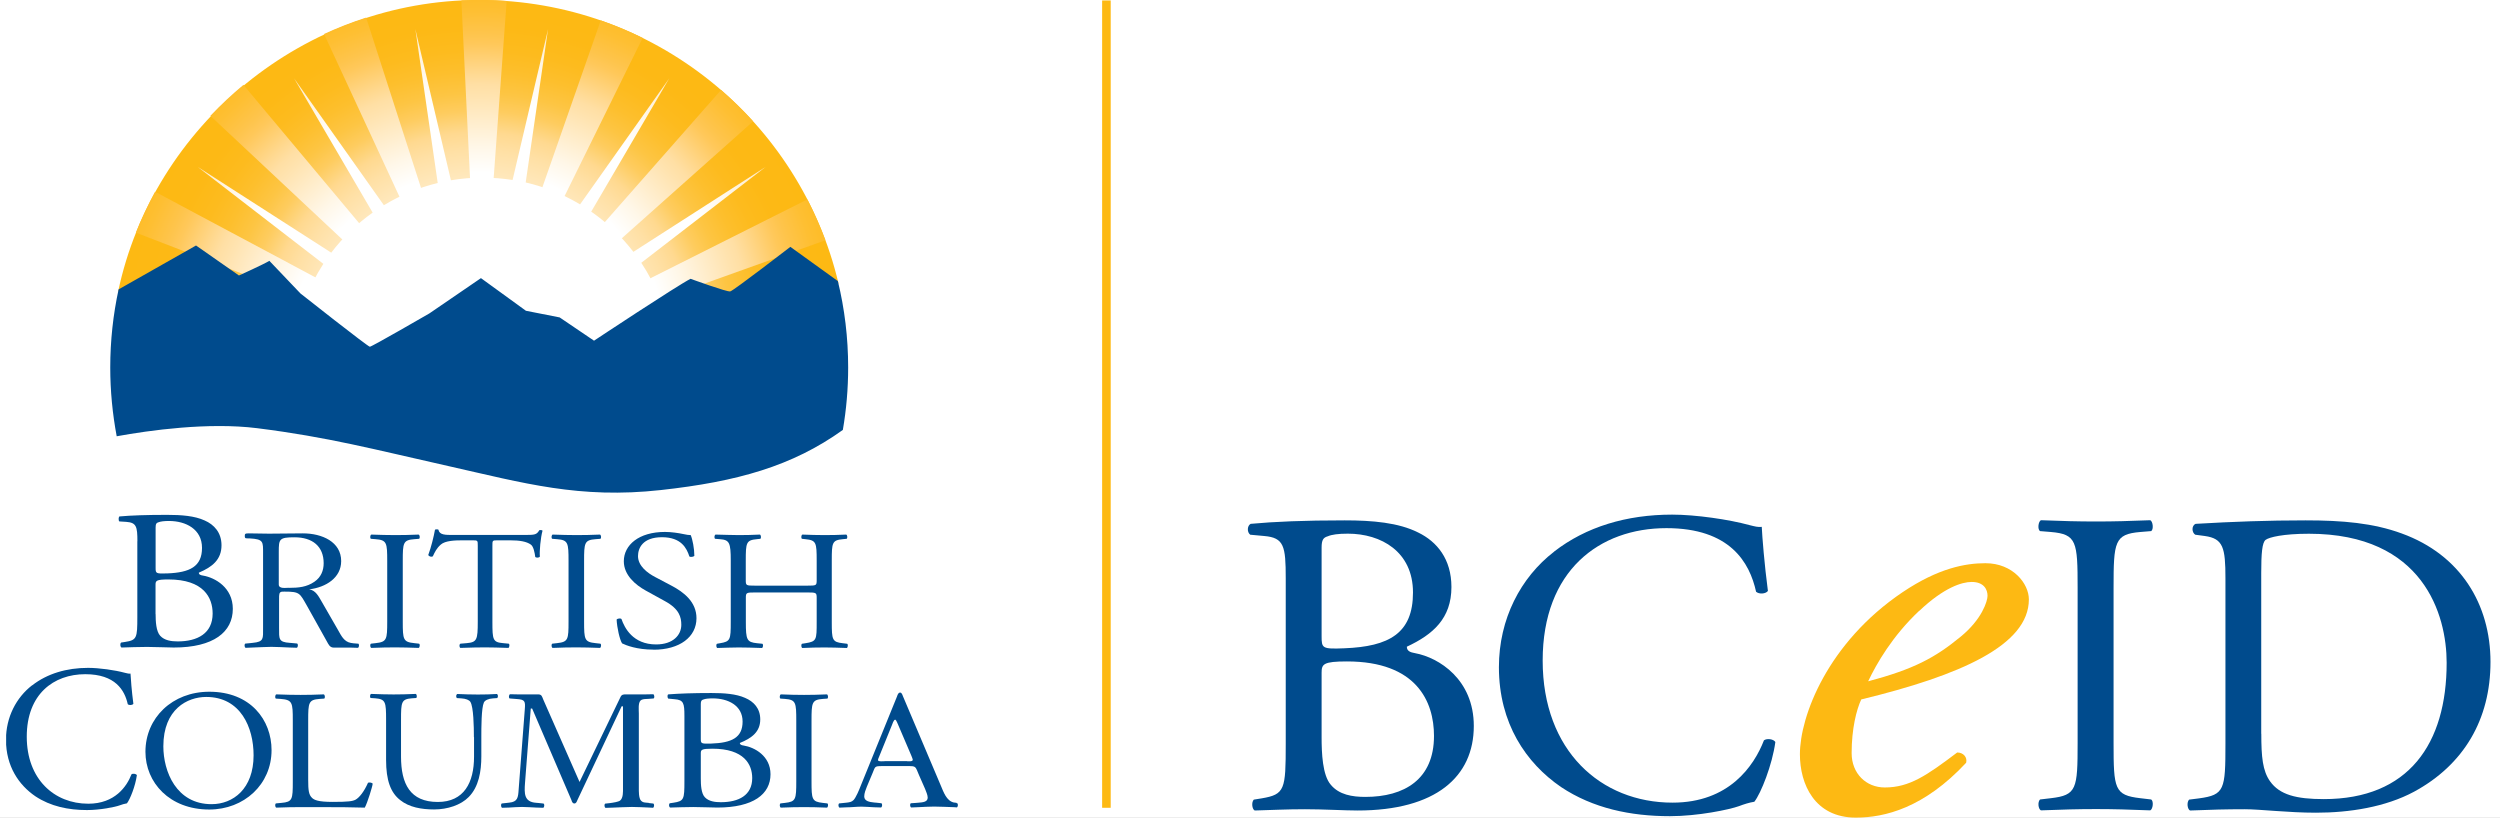 <svg width="159" height="52" viewBox="0 0 159 52" fill="none" xmlns="http://www.w3.org/2000/svg">
<rect width="159" height="52" fill="#1E1E1E"/>
<g id="Login">
<rect width="2382.39" height="811" transform="translate(-1139 -363)" fill="#C5C5C5"/>
<g id="Step 1 - Inner">
<rect width="1140" height="811" transform="translate(-227.61 -363)" fill="#F2F2F2"/>
<g id="Frame 1">
<g id="builder">
<rect width="356" height="330" transform="translate(-23.61 -24)" fill="white"/>
<g id="row">
<g id="input group">
<g id="label + select">
<g id="Program" clip-path="url(#clip0_606_29)">
<g id="Group">
<path id="Vector" d="M81.773 36.776C81.773 34.724 81.662 34.2 80.408 34.09L79.515 34.008C79.294 33.84 79.323 33.427 79.544 33.316C81.044 33.177 82.94 33.095 85.525 33.095C87.276 33.095 88.945 33.235 90.199 33.869C91.395 34.45 92.311 35.56 92.311 37.334C92.311 39.328 91.144 40.352 89.475 41.13C89.475 41.409 89.697 41.49 90.006 41.543C91.506 41.822 93.734 43.206 93.734 46.171C93.734 49.386 91.342 51.548 86.335 51.548C85.53 51.548 84.165 51.467 82.998 51.467C81.831 51.467 80.827 51.52 79.8 51.548C79.631 51.467 79.578 51.025 79.742 50.856L80.244 50.775C81.72 50.525 81.773 50.222 81.773 47.31V36.781V36.776ZM84.054 40.457C84.054 41.231 84.083 41.289 85.501 41.231C88.337 41.12 89.866 40.289 89.866 37.684C89.866 35.08 87.835 33.941 85.723 33.941C85.11 33.941 84.696 33.999 84.445 34.109C84.165 34.191 84.054 34.33 84.054 34.83V40.457ZM84.054 46.887C84.054 47.886 84.107 49.299 84.638 49.91C85.168 50.549 86.003 50.683 86.837 50.683C89.311 50.683 91.202 49.573 91.202 46.805C91.202 44.614 90.088 42.067 85.665 42.067C84.165 42.067 84.054 42.235 84.054 42.788V46.887Z" fill="#004B8D"/>
<path id="Vector_2" d="M98.837 35.085C100.868 33.504 103.453 32.73 106.347 32.73C107.847 32.73 109.965 33.038 111.272 33.398C111.605 33.48 111.802 33.537 112.048 33.509C112.077 34.148 112.217 35.892 112.439 37.584C112.299 37.776 111.884 37.805 111.687 37.636C111.272 35.753 110.018 33.59 105.985 33.59C101.731 33.59 98.114 36.276 98.114 42.014C98.114 47.752 101.813 51.048 106.376 51.048C109.965 51.048 111.551 48.723 112.188 47.084C112.381 46.945 112.801 47.002 112.912 47.194C112.719 48.636 111.995 50.462 111.576 50.991C111.243 51.044 110.905 51.154 110.601 51.27C109.989 51.491 107.987 51.909 106.207 51.909C103.704 51.909 101.312 51.409 99.281 50.054C97.058 48.531 95.331 46.008 95.331 42.432C95.331 39.357 96.72 36.723 98.837 35.09V35.085Z" fill="#004B8D"/>
<path id="Vector_3" d="M129.036 38.122C129.036 41.034 124.695 42.951 118.376 44.484C118.068 45.138 117.764 46.363 117.764 47.896C117.764 49.198 118.685 50.083 119.872 50.083C121.449 50.083 122.548 49.314 124.478 47.858C124.873 47.858 125.134 48.165 125.047 48.511C122.37 51.385 119.872 52 118.029 52C115.396 52 114.474 49.852 114.474 47.973C114.474 45.561 116.23 40.88 121.01 37.66C123.291 36.127 125.003 35.82 126.272 35.82C128.028 35.82 129.036 37.122 129.036 38.122ZM122.061 38.847C120.349 40.457 119.341 42.221 118.815 43.331C121.709 42.562 123.069 41.836 124.695 40.496C126.055 39.386 126.407 38.232 126.407 37.891C126.407 37.507 126.19 37.012 125.399 37.012C124.786 37.012 123.643 37.358 122.066 38.852L122.061 38.847Z" fill="#FDB913"/>
<path id="Vector_4" d="M132.137 37.382C132.137 34.446 132.079 33.975 130.439 33.835L129.745 33.778C129.576 33.667 129.634 33.167 129.803 33.086C131.192 33.139 132.137 33.167 133.309 33.167C134.481 33.167 135.369 33.139 136.758 33.086C136.927 33.167 136.98 33.667 136.816 33.778L136.121 33.835C134.481 33.975 134.423 34.446 134.423 37.382V47.247C134.423 50.184 134.476 50.573 136.121 50.765L136.816 50.847C136.984 50.957 136.927 51.457 136.758 51.539C135.369 51.486 134.423 51.457 133.309 51.457C132.142 51.457 131.197 51.486 129.803 51.539C129.634 51.457 129.581 51.015 129.745 50.847L130.439 50.765C132.079 50.573 132.137 50.184 132.137 47.247V37.382Z" fill="#004B8D"/>
<path id="Vector_5" d="M141.538 36.776C141.538 34.835 141.398 34.253 140.23 34.09L139.618 34.008C139.396 33.869 139.367 33.427 139.647 33.316C142.01 33.177 144.263 33.095 146.626 33.095C148.99 33.095 150.938 33.264 152.747 33.927C156.499 35.287 158.395 38.444 158.395 42.101C158.395 45.758 156.697 48.641 153.528 50.356C151.719 51.327 149.438 51.688 147.297 51.688C145.517 51.688 143.737 51.467 142.763 51.467C141.595 51.467 140.592 51.495 139.285 51.548C139.116 51.467 139.063 51.025 139.227 50.856L139.869 50.775C141.48 50.554 141.538 50.222 141.538 47.31V36.781V36.776ZM143.819 46.666C143.819 48.136 143.901 49.021 144.374 49.689C144.986 50.549 146.043 50.823 147.793 50.823C153.191 50.823 155.607 47.305 155.607 42.149C155.607 39.102 154.131 33.946 146.848 33.946C145.208 33.946 144.316 34.167 144.094 34.335C143.872 34.503 143.814 35.195 143.814 36.44V46.666H143.819Z" fill="#004B8D"/>
</g>
<g id="Group_2">
<path id="Vector_6" d="M70.641 0.029H70.096V51.375H70.641V0.029Z" fill="#FDB913"/>
<g id="Group_3">
<path id="Vector_7" d="M8.739 34.426C8.739 33.489 8.672 33.239 8.035 33.191L7.591 33.163C7.519 33.105 7.538 32.85 7.606 32.845C8.368 32.778 9.327 32.745 10.639 32.745C11.527 32.745 12.376 32.807 13.012 33.1C13.62 33.364 14.088 33.874 14.088 34.681C14.088 35.594 13.495 36.065 12.646 36.421C12.646 36.546 12.757 36.584 12.916 36.608C13.678 36.738 14.807 37.367 14.807 38.722C14.807 40.193 13.591 41.183 11.049 41.183C10.639 41.183 9.95 41.144 9.356 41.144C8.763 41.144 8.257 41.169 7.731 41.183C7.644 41.144 7.62 40.943 7.702 40.866L7.958 40.827C8.705 40.712 8.734 40.573 8.734 39.242V34.426H8.739ZM9.897 36.113C9.897 36.469 9.911 36.493 10.63 36.469C12.072 36.416 12.848 36.036 12.848 34.844C12.848 33.653 11.816 33.134 10.745 33.134C10.437 33.134 10.225 33.163 10.094 33.211C9.955 33.249 9.897 33.312 9.897 33.542V36.113ZM9.897 39.054C9.897 39.511 9.926 40.154 10.191 40.438C10.461 40.731 10.885 40.794 11.305 40.794C12.559 40.794 13.524 40.284 13.524 39.02C13.524 38.016 12.959 36.853 10.712 36.853C9.95 36.853 9.892 36.93 9.892 37.185V39.059L9.897 39.054Z" fill="#004B8D"/>
<path id="Vector_8" d="M24.627 35.676C24.627 34.527 24.603 34.345 23.889 34.292L23.59 34.268C23.517 34.225 23.542 34.028 23.614 33.999C24.217 34.018 24.627 34.032 25.133 34.032C25.64 34.032 26.026 34.023 26.628 33.999C26.701 34.032 26.725 34.225 26.653 34.268L26.349 34.292C25.635 34.345 25.616 34.527 25.616 35.676V39.53C25.616 40.678 25.64 40.832 26.349 40.904L26.653 40.938C26.725 40.981 26.701 41.173 26.628 41.207C26.026 41.188 25.616 41.173 25.133 41.173C24.651 41.173 24.217 41.183 23.614 41.207C23.542 41.173 23.517 41 23.59 40.938L23.889 40.904C24.603 40.827 24.627 40.673 24.627 39.53V35.676Z" fill="#004B8D"/>
<path id="Vector_9" d="M31.317 39.549C31.317 40.688 31.341 40.846 31.997 40.904L32.358 40.938C32.426 40.981 32.402 41.173 32.334 41.207C31.688 41.188 31.307 41.173 30.854 41.173C30.4 41.173 30.005 41.183 29.281 41.207C29.214 41.173 29.19 40.991 29.281 40.938L29.686 40.904C30.333 40.846 30.386 40.688 30.386 39.549V34.71C30.386 34.373 30.386 34.364 30.048 34.364H29.426C28.939 34.364 28.322 34.383 28.037 34.633C27.767 34.868 27.656 35.109 27.53 35.378C27.439 35.445 27.28 35.388 27.236 35.301C27.419 34.816 27.588 34.124 27.666 33.686C27.699 33.667 27.849 33.653 27.883 33.686C27.95 34.032 28.322 34.023 28.842 34.023H33.42C34.032 34.023 34.133 33.999 34.302 33.72C34.36 33.701 34.486 33.71 34.505 33.754C34.38 34.196 34.302 35.075 34.336 35.397C34.293 35.484 34.1 35.484 34.042 35.421C34.008 35.152 33.931 34.748 33.757 34.633C33.497 34.446 33.068 34.364 32.445 34.364H31.645C31.307 34.364 31.317 34.373 31.317 34.734V39.549Z" fill="#004B8D"/>
<path id="Vector_10" d="M36.159 35.676C36.159 34.527 36.135 34.345 35.426 34.292L35.122 34.268C35.05 34.225 35.074 34.028 35.146 33.999C35.749 34.018 36.159 34.032 36.666 34.032C37.172 34.032 37.558 34.023 38.161 33.999C38.233 34.032 38.257 34.225 38.185 34.268L37.881 34.292C37.167 34.345 37.148 34.527 37.148 35.676V39.53C37.148 40.678 37.172 40.832 37.881 40.904L38.185 40.938C38.257 40.981 38.233 41.173 38.161 41.207C37.558 41.188 37.148 41.173 36.666 41.173C36.159 41.173 35.749 41.183 35.146 41.207C35.074 41.173 35.05 41 35.122 40.938L35.426 40.904C36.14 40.827 36.159 40.673 36.159 39.53V35.676Z" fill="#004B8D"/>
<path id="Vector_11" d="M41.566 41.317C40.49 41.317 39.81 41.039 39.565 40.919C39.41 40.678 39.241 39.914 39.217 39.405C39.28 39.328 39.473 39.309 39.526 39.371C39.719 39.924 40.245 40.986 41.73 40.986C42.806 40.986 43.331 40.39 43.331 39.741C43.331 39.266 43.216 38.732 42.28 38.227L41.06 37.555C40.418 37.199 39.675 36.579 39.675 35.695C39.675 34.667 40.626 33.831 42.29 33.831C42.685 33.831 43.148 33.898 43.481 33.97C43.65 34.013 43.828 34.032 43.929 34.032C44.045 34.292 44.161 34.897 44.161 35.354C44.108 35.416 43.905 35.45 43.843 35.388C43.674 34.868 43.331 34.167 42.102 34.167C40.872 34.167 40.577 34.868 40.577 35.368C40.577 35.998 41.19 36.45 41.667 36.699L42.695 37.242C43.505 37.665 44.296 38.29 44.296 39.318C44.296 40.51 43.23 41.322 41.566 41.322V41.317Z" fill="#004B8D"/>
<path id="Vector_12" d="M48.02 37.68C47.46 37.68 47.436 37.699 47.436 38.026V39.554C47.436 40.693 47.494 40.842 48.15 40.909L48.487 40.943C48.555 40.986 48.536 41.178 48.463 41.212C47.831 41.193 47.436 41.178 46.978 41.178C46.476 41.178 46.076 41.202 45.622 41.212C45.55 41.178 45.531 41.005 45.598 40.943L45.796 40.909C46.452 40.798 46.476 40.693 46.476 39.554V35.657C46.476 34.518 46.394 34.335 45.786 34.292L45.483 34.268C45.41 34.225 45.434 34.028 45.507 33.999C46.081 34.008 46.476 34.032 46.978 34.032C47.431 34.032 47.831 34.023 48.333 33.999C48.401 34.032 48.425 34.225 48.357 34.268L48.135 34.292C47.455 34.354 47.431 34.518 47.431 35.657V36.901C47.431 37.238 47.455 37.247 48.015 37.247H51.357C51.917 37.247 51.941 37.238 51.941 36.901V35.657C51.941 34.518 51.917 34.359 51.227 34.292L51.005 34.268C50.938 34.225 50.957 34.028 51.029 33.999C51.569 34.018 51.965 34.032 52.443 34.032C52.92 34.032 53.296 34.023 53.822 33.999C53.894 34.032 53.914 34.225 53.846 34.268L53.6 34.292C52.92 34.354 52.901 34.518 52.901 35.657V39.554C52.901 40.693 52.925 40.832 53.6 40.909L53.88 40.943C53.947 40.986 53.928 41.178 53.856 41.212C53.296 41.193 52.896 41.178 52.443 41.178C51.965 41.178 51.541 41.188 51.029 41.212C50.957 41.178 50.938 41.005 51.005 40.943L51.227 40.909C51.941 40.798 51.941 40.693 51.941 39.554V38.026C51.941 37.699 51.917 37.68 51.357 37.68H48.015H48.02Z" fill="#004B8D"/>
<path id="Vector_13" d="M2.049 43.586C3.009 42.841 4.234 42.476 5.604 42.476C6.313 42.476 7.316 42.62 7.934 42.788C8.093 42.826 8.184 42.855 8.3 42.841C8.315 43.144 8.377 43.965 8.483 44.763C8.416 44.854 8.218 44.869 8.126 44.787C7.929 43.898 7.335 42.879 5.425 42.879C3.409 42.879 1.702 44.148 1.702 46.853C1.702 49.559 3.453 51.116 5.614 51.116C7.311 51.116 8.064 50.02 8.363 49.246C8.454 49.179 8.652 49.208 8.705 49.299C8.614 49.982 8.271 50.842 8.073 51.092C7.914 51.116 7.755 51.169 7.61 51.221C7.321 51.327 6.371 51.52 5.532 51.52C4.345 51.52 3.216 51.284 2.252 50.645C1.2 49.929 0.38 48.737 0.38 47.05C0.38 45.599 1.041 44.359 2.04 43.586H2.049Z" fill="#004B8D"/>
<path id="Vector_14" d="M9.25 47.814C9.25 45.652 10.963 43.994 13.312 43.994C15.945 43.994 17.271 45.801 17.271 47.709C17.271 49.895 15.516 51.486 13.312 51.486C10.779 51.486 9.25 49.766 9.25 47.814ZM16.128 48.04C16.128 46.253 15.294 44.326 13.114 44.326C11.927 44.326 10.389 45.094 10.389 47.464C10.389 49.064 11.209 51.145 13.456 51.145C14.826 51.145 16.128 50.169 16.128 48.035V48.04Z" fill="#004B8D"/>
<path id="Vector_15" d="M30.14 46.882C30.14 46.209 30.116 44.965 29.918 44.643C29.836 44.513 29.629 44.436 29.344 44.417L29.055 44.398C28.987 44.321 29.006 44.181 29.079 44.138C29.518 44.157 29.942 44.172 30.391 44.172C30.873 44.172 31.186 44.162 31.601 44.138C31.693 44.191 31.683 44.331 31.625 44.398L31.351 44.417C31.061 44.436 30.844 44.537 30.776 44.676C30.613 45.032 30.613 46.277 30.613 46.882V48.108C30.613 49.049 30.453 50.044 29.807 50.693C29.31 51.202 28.461 51.481 27.608 51.481C26.812 51.481 26.016 51.342 25.452 50.885C24.839 50.409 24.555 49.621 24.555 48.333V45.777C24.555 44.652 24.53 44.465 23.865 44.412L23.575 44.393C23.508 44.35 23.527 44.167 23.599 44.133C24.178 44.153 24.569 44.167 25.027 44.167C25.485 44.167 25.881 44.157 26.445 44.133C26.513 44.167 26.537 44.35 26.469 44.393L26.194 44.412C25.524 44.465 25.505 44.652 25.505 45.777V48.117C25.505 49.857 26.084 51.005 27.844 51.005C29.513 51.005 30.149 49.77 30.149 48.127V46.882H30.14Z" fill="#004B8D"/>
<path id="Vector_16" d="M43.529 45.532C43.529 44.724 43.476 44.513 42.907 44.47L42.497 44.431C42.449 44.388 42.425 44.172 42.511 44.162C43.201 44.109 44.065 44.076 45.246 44.076C46.047 44.076 46.814 44.129 47.383 44.383C47.933 44.614 48.352 45.051 48.352 45.753C48.352 46.541 47.817 46.945 47.055 47.252C47.055 47.363 47.156 47.396 47.296 47.416C47.986 47.526 49.004 48.074 49.004 49.242C49.004 50.51 47.909 51.361 45.618 51.361C45.246 51.361 44.624 51.327 44.089 51.327C43.553 51.327 43.095 51.351 42.622 51.361C42.545 51.327 42.521 51.154 42.598 51.087L42.83 51.053C43.505 50.952 43.529 50.832 43.529 49.689V45.532ZM44.571 46.983C44.571 47.291 44.585 47.31 45.232 47.291C46.529 47.247 47.229 46.921 47.229 45.892C47.229 44.864 46.298 44.417 45.333 44.417C45.053 44.417 44.86 44.441 44.749 44.484C44.624 44.518 44.571 44.571 44.571 44.768V46.988V46.983ZM44.571 49.52C44.571 49.914 44.595 50.472 44.836 50.712C45.077 50.962 45.459 51.02 45.844 51.02C46.978 51.02 47.841 50.582 47.841 49.487C47.841 48.622 47.33 47.617 45.309 47.617C44.624 47.617 44.571 47.685 44.571 47.901V49.52Z" fill="#004B8D"/>
<path id="Vector_17" d="M22.784 40.938L22.48 40.914C22.418 40.909 22.365 40.899 22.317 40.89C21.873 40.813 21.699 40.419 21.492 40.058L20.45 38.247C20.271 37.944 20.078 37.54 19.664 37.483C20.735 37.353 21.699 36.743 21.699 35.685C21.699 34.465 20.488 33.922 19.263 33.922C18.53 33.922 17.86 33.941 17.112 33.941C16.702 33.941 16.21 33.922 15.8 33.922C15.574 33.922 15.569 33.97 15.569 34.095C15.569 34.282 15.651 34.229 15.892 34.244C16.765 34.292 16.731 34.455 16.731 35.195V39.938C16.731 40.616 16.789 40.818 16.075 40.885C16.075 40.885 15.964 40.895 15.902 40.904L15.598 40.933C15.525 40.995 15.55 41.173 15.622 41.202C15.781 41.197 16.07 41.183 16.07 41.183C16.466 41.173 16.861 41.14 17.257 41.14C17.652 41.14 18.038 41.169 18.429 41.183C18.569 41.183 18.714 41.193 18.878 41.197C18.95 41.164 18.974 40.991 18.902 40.928L18.598 40.899C18.535 40.89 18.429 40.885 18.429 40.885C17.706 40.837 17.749 40.635 17.749 39.938V38.151C17.749 38.045 17.734 37.766 17.812 37.684C17.874 37.617 17.99 37.627 18.096 37.627C19.075 37.627 19.061 37.723 19.524 38.53L20.788 40.794C20.889 40.967 20.966 41.188 21.227 41.188H22.321C22.461 41.188 22.606 41.197 22.765 41.202C22.837 41.169 22.861 40.995 22.789 40.933L22.784 40.938ZM18.386 37.382C18.169 37.382 17.73 37.464 17.73 37.175V35.099C17.73 34.287 17.754 34.172 18.733 34.172C19.881 34.172 20.585 34.753 20.585 35.82C20.585 36.286 20.416 36.714 19.992 37.002C19.505 37.339 18.974 37.387 18.381 37.387L18.386 37.382Z" fill="#004B8D"/>
<g id="Group_4">
<path id="Vector_18" d="M18.622 45.815C18.622 44.681 18.598 44.508 17.845 44.451L17.546 44.431C17.474 44.388 17.498 44.191 17.57 44.162C18.241 44.186 18.646 44.196 19.123 44.196C19.601 44.196 19.997 44.186 20.595 44.162C20.667 44.196 20.691 44.388 20.619 44.431L20.329 44.451C19.625 44.504 19.601 44.676 19.601 45.815V49.583C19.601 50.265 19.635 50.549 19.852 50.751C19.982 50.871 20.209 51.001 21.154 51.001C22.172 51.001 22.423 50.957 22.611 50.861C22.852 50.731 23.161 50.342 23.402 49.789C23.474 49.737 23.701 49.78 23.701 49.852C23.701 49.972 23.368 51.072 23.199 51.366C22.591 51.342 21.453 51.332 20.223 51.332H19.123C18.622 51.332 18.241 51.342 17.57 51.366C17.498 51.332 17.474 51.159 17.546 51.097L17.903 51.063C18.598 51.001 18.622 50.847 18.622 49.713V45.815Z" fill="#004B8D"/>
<path id="Vector_19" d="M50.643 45.835C50.643 44.686 50.619 44.504 49.93 44.451L49.635 44.431C49.563 44.388 49.587 44.191 49.66 44.162C50.248 44.186 50.643 44.196 51.14 44.196C51.637 44.196 52.008 44.186 52.597 44.162C52.669 44.196 52.688 44.388 52.621 44.431L52.327 44.451C51.632 44.504 51.613 44.691 51.613 45.835V49.689C51.613 50.837 51.637 50.986 52.327 51.063L52.621 51.097C52.693 51.14 52.669 51.332 52.597 51.366C52.008 51.342 51.613 51.332 51.14 51.332C50.648 51.332 50.248 51.342 49.66 51.366C49.587 51.332 49.568 51.159 49.635 51.097L49.93 51.063C50.619 50.986 50.643 50.837 50.643 49.689V45.835Z" fill="#004B8D"/>
<path id="Vector_20" d="M41.267 51.063C41.209 51.058 41.093 51.048 41.093 51.048C40.968 51.039 40.857 51.02 40.77 50.924C40.616 50.765 40.63 50.304 40.63 50.121V45.378C40.63 45.171 40.577 44.724 40.732 44.561C40.809 44.475 40.968 44.46 41.108 44.455C41.195 44.451 41.195 44.451 41.272 44.446L41.571 44.422C41.643 44.379 41.619 44.181 41.547 44.153C41.388 44.157 41.238 44.153 41.098 44.162H39.815C39.675 44.162 39.55 44.162 39.473 44.311L36.859 49.732L34.553 44.494C34.476 44.311 34.461 44.162 34.225 44.162H32.889C32.749 44.162 32.595 44.162 32.436 44.153C32.363 44.186 32.339 44.379 32.412 44.422L32.715 44.446C32.778 44.446 32.889 44.46 32.889 44.46C33.391 44.494 33.42 44.604 33.376 45.128L32.986 50.217C32.952 50.727 32.923 50.996 32.387 51.048C32.387 51.048 32.272 51.063 32.214 51.068L31.91 51.101C31.838 51.169 31.862 51.342 31.934 51.375C32.093 51.37 32.378 51.361 32.378 51.361C32.648 51.346 32.928 51.322 33.203 51.322C33.502 51.322 33.801 51.351 34.1 51.361C34.24 51.361 34.384 51.37 34.548 51.375C34.621 51.342 34.645 51.169 34.572 51.106L34.269 51.072C34.191 51.068 34.1 51.058 34.1 51.058C33.323 51.005 33.342 50.462 33.391 49.794L33.757 45.061H33.844L36.343 50.885C36.367 50.967 36.405 51.101 36.531 51.101C36.646 51.101 36.685 50.976 36.719 50.895L39.535 44.922H39.622V50.126C39.622 50.333 39.646 50.755 39.434 50.919C39.323 51.001 38.957 51.053 38.957 51.053C38.908 51.063 38.855 51.068 38.793 51.077L38.489 51.111C38.416 51.173 38.441 51.346 38.513 51.38C38.672 51.375 38.952 51.366 38.952 51.366C39.362 51.356 39.777 51.322 40.191 51.322C40.49 51.322 41.074 51.351 41.074 51.351C41.214 51.351 41.373 51.37 41.532 51.375C41.605 51.342 41.629 51.169 41.556 51.106L41.253 51.072L41.267 51.063Z" fill="#004B8D"/>
<path id="Vector_21" d="M60.864 51.092L60.825 51.058C60.767 51.053 60.71 51.044 60.661 51.039C60.194 50.933 60.01 50.371 59.837 49.967L57.42 44.263C57.396 44.196 57.348 44.047 57.251 44.047C57.121 44.047 57.083 44.206 57.049 44.297L54.738 49.986C54.656 50.203 54.439 50.727 54.285 50.885C54.164 51.01 54.01 51.029 53.846 51.048C53.846 51.048 53.716 51.063 53.653 51.068L53.369 51.097C53.296 51.159 53.32 51.332 53.393 51.366C53.552 51.361 53.841 51.346 53.841 51.346C54.16 51.346 54.473 51.303 54.791 51.303C55.057 51.303 55.322 51.332 55.587 51.342C55.587 51.342 55.872 51.351 56.036 51.356C56.108 51.322 56.132 51.149 56.06 51.087L55.756 51.053C55.698 51.048 55.592 51.039 55.592 51.039C55.312 51.01 54.965 50.957 54.965 50.654C54.965 50.448 55.062 50.212 55.134 50.03L55.491 49.179C55.669 48.771 55.597 48.723 56.079 48.723H57.709C58.283 48.723 58.202 48.723 58.452 49.304L58.833 50.169C58.891 50.318 59.002 50.568 59.002 50.727C59.002 51.01 58.689 51.029 58.399 51.053C58.399 51.053 58.303 51.063 58.216 51.068L57.926 51.087C57.854 51.149 57.878 51.322 57.951 51.356C58.11 51.351 58.399 51.337 58.399 51.337C58.742 51.322 59.084 51.298 59.412 51.298C59.832 51.298 60.251 51.327 60.671 51.337C60.806 51.337 60.69 51.346 60.854 51.351C60.927 51.318 60.951 51.145 60.878 51.082L60.864 51.092ZM57.695 48.41H56.282C56.234 48.41 55.838 48.458 55.838 48.343C55.838 48.309 55.862 48.242 55.877 48.209L56.726 46.118C56.75 46.06 56.837 45.772 56.933 45.772C57.005 45.772 57.102 46.07 57.131 46.118L57.965 48.069C57.965 48.069 58.052 48.276 58.052 48.324C58.052 48.449 57.767 48.415 57.695 48.415V48.41Z" fill="#004B8D"/>
</g>
</g>
<g id="Group_5">
<path id="Vector_22" d="M53.33 18.035C50.899 7.698 41.59 0 30.477 0C19.365 0 9.742 7.958 7.509 18.559L12.467 15.748L15.197 17.655C15.197 17.655 16.794 16.934 17.131 16.723L19.109 18.799C19.109 18.799 23.397 22.187 23.522 22.187C23.648 22.187 27.309 20.073 27.309 20.073L30.588 17.828L33.449 19.904L35.595 20.327L37.78 21.807C37.78 21.807 43.076 18.294 43.92 17.872C43.92 17.872 46.23 18.717 46.442 18.674C46.655 18.631 50.267 15.839 50.267 15.839L53.325 18.044L53.33 18.035Z" fill="url(#paint0_radial_606_29)"/>
<path id="Vector_23" d="M9.067 13.796C9.067 13.796 9.086 13.753 9.096 13.729C9.086 13.753 9.077 13.773 9.067 13.796Z" fill="url(#paint1_radial_606_29)"/>
<path id="Vector_24" d="M9.318 13.254C9.318 13.254 9.328 13.229 9.337 13.215C9.332 13.225 9.328 13.239 9.318 13.254Z" fill="url(#paint2_radial_606_29)"/>
<path id="Vector_25" d="M9.096 13.729C9.168 13.571 9.246 13.412 9.318 13.254C9.241 13.412 9.168 13.571 9.096 13.729Z" fill="url(#paint3_radial_606_29)"/>
<path id="Vector_26" d="M30.704 11.413C30.931 11.413 31.167 11.418 31.389 11.432L32.224 0.062C31.645 0.019 31.066 0 30.477 0C30.096 0 29.72 0.01 29.344 0.029L29.899 11.442C30.164 11.423 30.434 11.413 30.704 11.413Z" fill="url(#paint4_radial_606_29)"/>
<path id="Vector_27" d="M26.812 12.062L23.286 1.12C22.37 1.413 21.472 1.764 20.609 2.162L25.456 12.619C25.89 12.408 26.349 12.22 26.812 12.066V12.062Z" fill="url(#paint5_radial_606_29)"/>
<path id="Vector_28" d="M22.919 14.287L15.482 5.397C14.744 6.012 14.04 6.67 13.379 7.367L21.858 15.31C22.186 14.95 22.548 14.604 22.915 14.287H22.919Z" fill="url(#paint6_radial_606_29)"/>
<path id="Vector_29" d="M20.16 17.694L9.863 12.196C9.472 12.893 8.908 14.09 8.643 14.796L19.567 19.015C19.741 18.564 19.939 18.117 20.16 17.694Z" fill="url(#paint7_radial_606_29)"/>
<path id="Vector_30" d="M35.855 12.576L40.872 2.412C40.013 1.989 39.126 1.615 38.209 1.297L34.462 12.009C34.934 12.168 35.412 12.36 35.855 12.571V12.576Z" fill="url(#paint8_radial_606_29)"/>
<path id="Vector_31" d="M39.463 15.229L47.899 7.718C47.262 7.011 46.578 6.348 45.859 5.723L38.397 14.205C38.773 14.522 39.13 14.868 39.463 15.229Z" fill="url(#paint9_radial_606_29)"/>
<path id="Vector_32" d="M41.87 19.087L52.496 15.281C52.163 14.388 51.782 13.523 51.348 12.682L41.267 17.747C41.494 18.179 41.696 18.621 41.87 19.082V19.087Z" fill="url(#paint10_radial_606_29)"/>
<path id="Vector_33" d="M27.309 20.063L30.588 17.819L33.449 19.895L35.595 20.317L37.78 21.798C37.78 21.798 40.163 20.217 41.986 19.049C41.672 18.222 41.267 17.439 40.785 16.713L48.7 10.611L40.283 16.017C39.526 15.036 38.624 14.171 37.601 13.46L42.565 4.983L36.892 12.999C35.836 12.369 34.674 11.893 33.434 11.605L34.857 1.85L32.6 11.447C31.982 11.351 31.346 11.298 30.699 11.298C30.01 11.298 29.334 11.355 28.678 11.466L26.416 1.85L27.839 11.639C26.614 11.937 25.461 12.417 24.415 13.052L18.704 4.983L23.701 13.523C22.698 14.234 21.81 15.094 21.067 16.07L12.569 10.611L20.566 16.781C20.108 17.487 19.717 18.246 19.413 19.044C20.402 19.823 23.411 22.187 23.513 22.187C23.638 22.187 27.299 20.073 27.299 20.073L27.309 20.063Z" fill="url(#paint11_radial_606_29)"/>
<path id="Vector_34" d="M53.287 17.876L50.267 15.7C50.267 15.7 46.65 18.491 46.442 18.535C46.235 18.578 43.92 17.732 43.92 17.732C43.076 18.155 37.78 21.668 37.78 21.668L35.595 20.188L33.449 19.765L30.588 17.689L27.309 19.933C27.309 19.933 23.648 22.052 23.522 22.052C23.397 22.052 19.109 18.664 19.109 18.664L17.131 16.588C16.794 16.8 15.197 17.521 15.197 17.521L12.467 15.613L7.543 18.405C7.196 20.005 7.012 21.668 7.012 23.374C7.012 24.868 7.157 26.329 7.422 27.747C9.482 27.372 13.244 26.843 16.355 27.233C20.898 27.805 23.735 28.569 28.529 29.645C33.323 30.726 36.854 31.74 42.024 31.168C46.867 30.635 50.383 29.655 53.605 27.343C53.827 26.05 53.943 24.729 53.943 23.374C53.943 21.476 53.716 19.635 53.287 17.872V17.876Z" fill="#004B8D"/>
</g>
</g>
</g>
</g>
</g>
</g>
</g>
</g>
</g>
</g>
<defs>
<radialGradient id="paint0_radial_606_29" cx="0" cy="0" r="1" gradientUnits="userSpaceOnUse" gradientTransform="translate(30.42 22.115) scale(22.91 22.826)">
<stop stop-color="white"/>
<stop offset="0.13" stop-color="#FFFDFB"/>
<stop offset="0.24" stop-color="#FFFAF0"/>
<stop offset="0.34" stop-color="#FFF3DE"/>
<stop offset="0.45" stop-color="#FFEBC5"/>
<stop offset="0.55" stop-color="#FFE0A5"/>
<stop offset="0.6" stop-color="#FFD990"/>
<stop offset="0.62" stop-color="#FED580"/>
<stop offset="0.66" stop-color="#FECC5F"/>
<stop offset="0.71" stop-color="#FDC543"/>
<stop offset="0.77" stop-color="#FDBF2D"/>
<stop offset="0.83" stop-color="#FDBB1E"/>
<stop offset="0.9" stop-color="#FDB915"/>
<stop offset="1" stop-color="#FDB913"/>
</radialGradient>
<radialGradient id="paint1_radial_606_29" cx="0" cy="0" r="1" gradientUnits="userSpaceOnUse" gradientTransform="translate(30.089 23.527) scale(33.743 33.407)">
<stop offset="0.53" stop-color="white"/>
<stop offset="0.6" stop-color="#FFF7E8"/>
<stop offset="0.74" stop-color="#FFE3AF"/>
<stop offset="0.77" stop-color="#FFDFA4"/>
<stop offset="0.8" stop-color="#FFD991"/>
<stop offset="0.87" stop-color="#FFCA61"/>
<stop offset="0.88" stop-color="#FFC85A"/>
<stop offset="0.91" stop-color="#FEC44B"/>
<stop offset="0.97" stop-color="#FEBF32"/>
<stop offset="1" stop-color="#FEBD2A"/>
</radialGradient>
<radialGradient id="paint2_radial_606_29" cx="0" cy="0" r="1" gradientUnits="userSpaceOnUse" gradientTransform="translate(31.062 23.427) scale(34.966 34.619)">
<stop offset="0.53" stop-color="white"/>
<stop offset="0.6" stop-color="#FFF7E8"/>
<stop offset="0.74" stop-color="#FFE3AF"/>
<stop offset="0.77" stop-color="#FFDFA4"/>
<stop offset="0.8" stop-color="#FFD991"/>
<stop offset="0.87" stop-color="#FFCA61"/>
<stop offset="0.88" stop-color="#FFC85A"/>
<stop offset="0.91" stop-color="#FEC44B"/>
<stop offset="0.97" stop-color="#FEBF32"/>
<stop offset="1" stop-color="#FEBD2A"/>
</radialGradient>
<radialGradient id="paint3_radial_606_29" cx="0" cy="0" r="1" gradientUnits="userSpaceOnUse" gradientTransform="translate(31.32 24.482) rotate(-65.921) scale(35.154 38.726)">
<stop offset="0.53" stop-color="white"/>
<stop offset="0.6" stop-color="#FFF7E8"/>
<stop offset="0.74" stop-color="#FFE3AF"/>
<stop offset="0.77" stop-color="#FFDFA4"/>
<stop offset="0.8" stop-color="#FFD991"/>
<stop offset="0.87" stop-color="#FFCA61"/>
<stop offset="0.88" stop-color="#FFC85A"/>
<stop offset="0.91" stop-color="#FEC44B"/>
<stop offset="0.97" stop-color="#FEBF32"/>
<stop offset="1" stop-color="#FEBD2A"/>
</radialGradient>
<radialGradient id="paint4_radial_606_29" cx="0" cy="0" r="1" gradientUnits="userSpaceOnUse" gradientTransform="translate(30.472 23.374) scale(21.362 23.388)">
<stop offset="0.53" stop-color="white"/>
<stop offset="0.6" stop-color="#FFF7E8"/>
<stop offset="0.74" stop-color="#FFE3AF"/>
<stop offset="0.77" stop-color="#FFDFA4"/>
<stop offset="0.8" stop-color="#FFD991"/>
<stop offset="0.87" stop-color="#FFCA61"/>
<stop offset="0.88" stop-color="#FFC85A"/>
<stop offset="0.91" stop-color="#FEC44B"/>
<stop offset="0.97" stop-color="#FEBF32"/>
<stop offset="1" stop-color="#FEBD2A"/>
</radialGradient>
<radialGradient id="paint5_radial_606_29" cx="0" cy="0" r="1" gradientUnits="userSpaceOnUse" gradientTransform="translate(30.482 23.378) rotate(-21.927) scale(21.382 23.434)">
<stop offset="0.53" stop-color="white"/>
<stop offset="0.6" stop-color="#FFF7E8"/>
<stop offset="0.74" stop-color="#FFE3AF"/>
<stop offset="0.77" stop-color="#FFDFA4"/>
<stop offset="0.8" stop-color="#FFD991"/>
<stop offset="0.87" stop-color="#FFCA61"/>
<stop offset="0.88" stop-color="#FFC85A"/>
<stop offset="0.91" stop-color="#FEC44B"/>
<stop offset="0.97" stop-color="#FEBF32"/>
<stop offset="1" stop-color="#FEBD2A"/>
</radialGradient>
<radialGradient id="paint6_radial_606_29" cx="0" cy="0" r="1" gradientUnits="userSpaceOnUse" gradientTransform="translate(30.327 23.525) rotate(-43.894) scale(21.359 23.468)">
<stop offset="0.53" stop-color="white"/>
<stop offset="0.6" stop-color="#FFF7E8"/>
<stop offset="0.74" stop-color="#FFE3AF"/>
<stop offset="0.77" stop-color="#FFDFA4"/>
<stop offset="0.8" stop-color="#FFD991"/>
<stop offset="0.87" stop-color="#FFCA61"/>
<stop offset="0.88" stop-color="#FFC85A"/>
<stop offset="0.91" stop-color="#FEC44B"/>
<stop offset="0.97" stop-color="#FEBF32"/>
<stop offset="1" stop-color="#FEBD2A"/>
</radialGradient>
<radialGradient id="paint7_radial_606_29" cx="0" cy="0" r="1" gradientUnits="userSpaceOnUse" gradientTransform="translate(30.487 23.374) scale(23.494 23.407)">
<stop offset="0.53" stop-color="white"/>
<stop offset="0.6" stop-color="#FFF7E8"/>
<stop offset="0.74" stop-color="#FFE3AF"/>
<stop offset="0.77" stop-color="#FFDFA4"/>
<stop offset="0.8" stop-color="#FFD991"/>
<stop offset="0.87" stop-color="#FFCA61"/>
<stop offset="0.88" stop-color="#FFC85A"/>
<stop offset="0.91" stop-color="#FEC44B"/>
<stop offset="0.97" stop-color="#FEBF32"/>
<stop offset="1" stop-color="#FEBD2A"/>
</radialGradient>
<radialGradient id="paint8_radial_606_29" cx="0" cy="0" r="1" gradientUnits="userSpaceOnUse" gradientTransform="translate(30.222 23.259) rotate(21.927) scale(21.364 23.415)">
<stop offset="0.53" stop-color="white"/>
<stop offset="0.6" stop-color="#FFF7E8"/>
<stop offset="0.74" stop-color="#FFE3AF"/>
<stop offset="0.77" stop-color="#FFDFA4"/>
<stop offset="0.8" stop-color="#FFD991"/>
<stop offset="0.87" stop-color="#FFCA61"/>
<stop offset="0.88" stop-color="#FFC85A"/>
<stop offset="0.91" stop-color="#FEC44B"/>
<stop offset="0.97" stop-color="#FEBF32"/>
<stop offset="1" stop-color="#FEBD2A"/>
</radialGradient>
<radialGradient id="paint9_radial_606_29" cx="0" cy="0" r="1" gradientUnits="userSpaceOnUse" gradientTransform="translate(29.934 22.852) rotate(43.894) scale(21.289 23.391)">
<stop offset="0.53" stop-color="white"/>
<stop offset="0.6" stop-color="#FFF7E8"/>
<stop offset="0.74" stop-color="#FFE3AF"/>
<stop offset="0.77" stop-color="#FFDFA4"/>
<stop offset="0.8" stop-color="#FFD991"/>
<stop offset="0.87" stop-color="#FFCA61"/>
<stop offset="0.88" stop-color="#FFC85A"/>
<stop offset="0.91" stop-color="#FEC44B"/>
<stop offset="0.97" stop-color="#FEBF32"/>
<stop offset="1" stop-color="#FEBD2A"/>
</radialGradient>
<radialGradient id="paint10_radial_606_29" cx="0" cy="0" r="1" gradientUnits="userSpaceOnUse" gradientTransform="translate(29.909 22.088) rotate(65.921) scale(21.231 23.388)">
<stop offset="0.53" stop-color="white"/>
<stop offset="0.6" stop-color="#FFF7E8"/>
<stop offset="0.74" stop-color="#FFE3AF"/>
<stop offset="0.77" stop-color="#FFDFA4"/>
<stop offset="0.8" stop-color="#FFD991"/>
<stop offset="0.87" stop-color="#FFCA61"/>
<stop offset="0.88" stop-color="#FFC85A"/>
<stop offset="0.91" stop-color="#FEC44B"/>
<stop offset="0.97" stop-color="#FEBF32"/>
<stop offset="1" stop-color="#FEBD2A"/>
</radialGradient>
<radialGradient id="paint11_radial_606_29" cx="0" cy="0" r="1" gradientUnits="userSpaceOnUse" gradientTransform="translate(30.439 23.383) scale(23.48 23.393)">
<stop offset="0.72" stop-color="white"/>
<stop offset="0.81" stop-color="#FFF8EC"/>
<stop offset="0.99" stop-color="#FFE7BC"/>
<stop offset="1" stop-color="#FFE6B9"/>
</radialGradient>
<clipPath id="clip0_606_29">
<rect width="158" height="52" fill="white" transform="translate(0.39)"/>
</clipPath>
</defs>
</svg>
